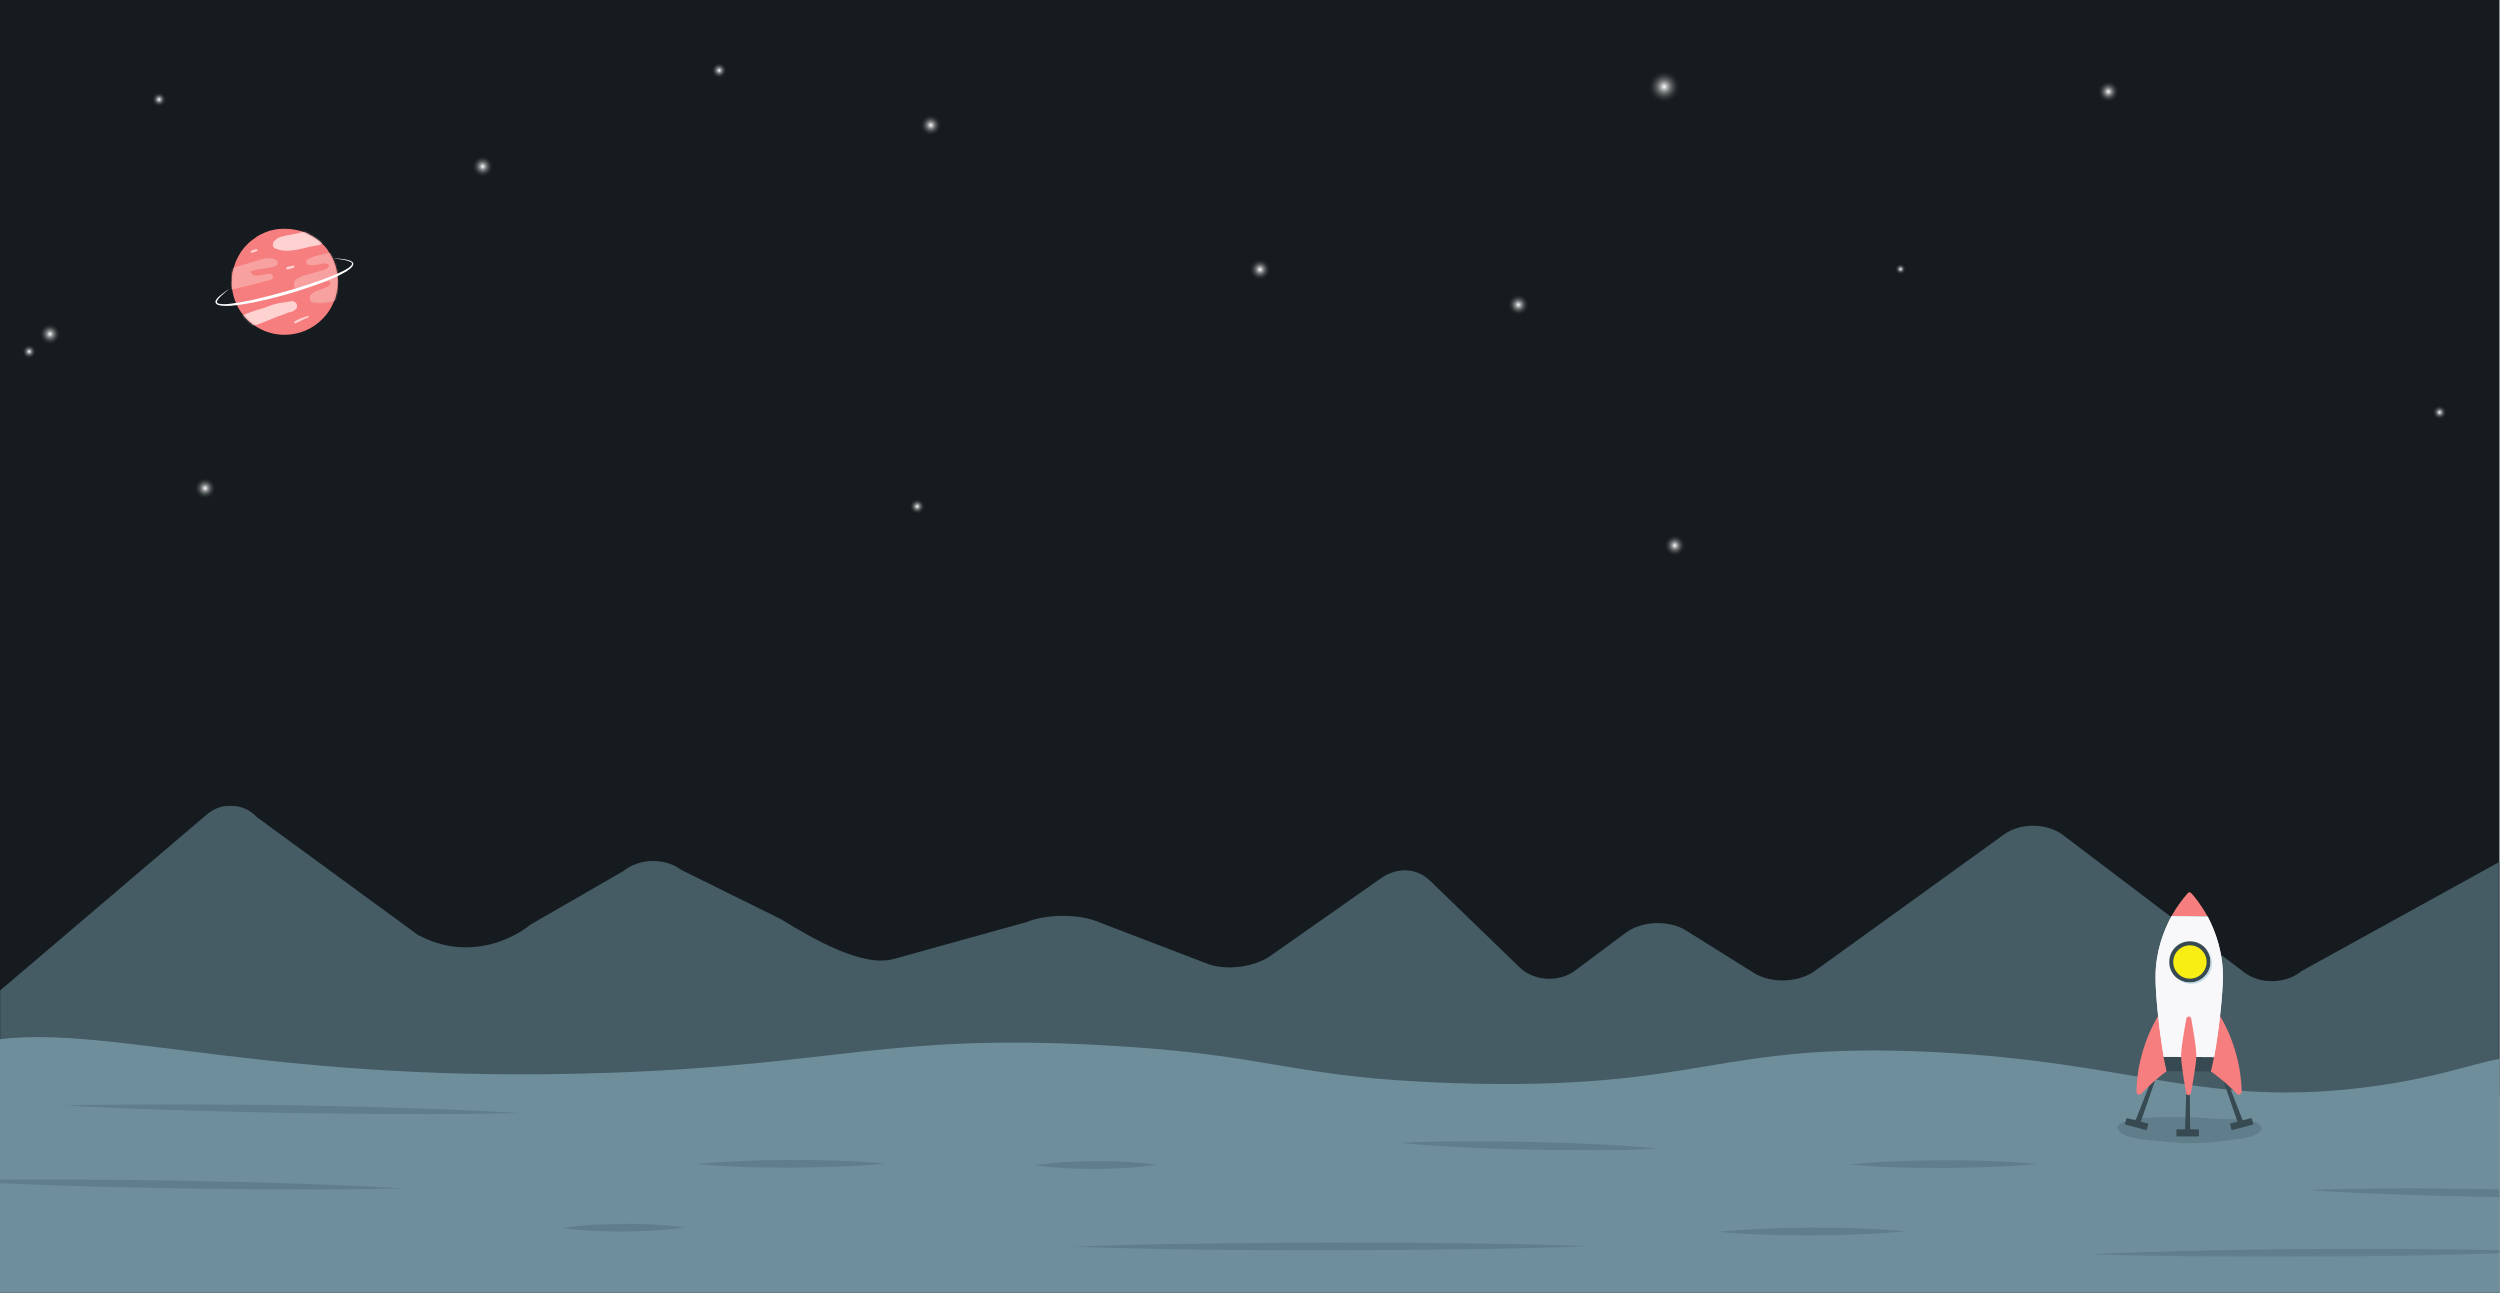 <?xml version="1.0" encoding="utf-8"?>
<!-- Generator: Adobe Illustrator 23.0.4, SVG Export Plug-In . SVG Version: 6.00 Build 0)  -->
<svg version="1.1" id="Layer_1" xmlns="http://www.w3.org/2000/svg" xmlns:xlink="http://www.w3.org/1999/xlink" width="1440" height="745" viewBox="0 0 1440 745" xml:space="preserve">
<style type="text/css">
	.st0{fill-rule:evenodd;clip-rule:evenodd;fill:#151B1E;}
	.st1{filter:url(#Adobe_OpacityMaskFilter);}
	.st2{fill-rule:evenodd;clip-rule:evenodd;fill:#FFFFFF;}
	.st3{mask:url(#b_1_);fill-rule:evenodd;clip-rule:evenodd;fill:#455C65;}
	.st4{fill-rule:evenodd;clip-rule:evenodd;fill:#6F8E9B;}
	.st5{filter:url(#Adobe_OpacityMaskFilter_1_);}
	.st6{mask:url(#d_1_);fill-rule:evenodd;clip-rule:evenodd;fill:#607D8B;}
	.st7{fill-rule:evenodd;clip-rule:evenodd;fill:#607D8B;}
	.st8{fill-rule:evenodd;clip-rule:evenodd;fill:#384A51;}
	.st9{fill-rule:evenodd;clip-rule:evenodd;fill:#F67E7E;}
	.st10{fill-rule:evenodd;clip-rule:evenodd;fill:#ECF0F1;}
	.st11{fill-rule:evenodd;clip-rule:evenodd;fill:#F8F7F9;}
	.st12{fill-rule:evenodd;clip-rule:evenodd;fill:#C3DCE5;}
	.st13{fill-rule:evenodd;clip-rule:evenodd;fill:#F9EE14;}
	.st14{filter:url(#Adobe_OpacityMaskFilter_2_);}
	.st15{mask:url(#f_1_);fill-rule:evenodd;clip-rule:evenodd;fill:#F7A1A1;}
	.st16{filter:url(#Adobe_OpacityMaskFilter_3_);}
	.st17{mask:url(#f_2_);fill-rule:evenodd;clip-rule:evenodd;fill:#FFD2D2;}
	.st18{fill-rule:evenodd;clip-rule:evenodd;fill:url(#SVGID_1_);}
	.st19{fill-rule:evenodd;clip-rule:evenodd;fill:url(#SVGID_2_);}
	.st20{fill-rule:evenodd;clip-rule:evenodd;fill:url(#SVGID_3_);}
	.st21{fill-rule:evenodd;clip-rule:evenodd;fill:url(#SVGID_4_);}
	.st22{fill-rule:evenodd;clip-rule:evenodd;fill:url(#SVGID_5_);}
	.st23{fill-rule:evenodd;clip-rule:evenodd;fill:url(#SVGID_6_);}
	.st24{fill-rule:evenodd;clip-rule:evenodd;fill:url(#SVGID_7_);}
	.st25{fill-rule:evenodd;clip-rule:evenodd;fill:url(#SVGID_8_);}
	.st26{fill-rule:evenodd;clip-rule:evenodd;fill:url(#SVGID_9_);}
	.st27{fill-rule:evenodd;clip-rule:evenodd;fill:url(#SVGID_10_);}
	.st28{fill-rule:evenodd;clip-rule:evenodd;fill:url(#SVGID_11_);}
	.st29{fill-rule:evenodd;clip-rule:evenodd;fill:url(#SVGID_12_);}
	.st30{fill-rule:evenodd;clip-rule:evenodd;fill:url(#SVGID_13_);}
	.st31{fill-rule:evenodd;clip-rule:evenodd;fill:url(#SVGID_14_);}
	.st32{fill-rule:evenodd;clip-rule:evenodd;fill:url(#SVGID_15_);}
</style>
<g>
	<path class="st0" d="M-0.3,745h1440V0H-0.3V745z"/>
	<g transform="translate(0 464)">
		<defs>
			<filter id="Adobe_OpacityMaskFilter" filterUnits="userSpaceOnUse" x="-51.7" y="0.1" width="1640.3" height="167.3">
				<feColorMatrix  type="matrix" values="1 0 0 0 0  0 1 0 0 0  0 0 1 0 0  0 0 0 1 0"/>
			</filter>
		</defs>
		<mask maskUnits="userSpaceOnUse" x="-51.7" y="0.1" width="1640.3" height="167.3" id="b_1_">
			<g class="st1">
				<path id="a_1_" class="st2" d="M-0.3,0.1h1440v167.3H-0.3V0.1z"/>
			</g>
		</mask>
		<path class="st3" d="M-40.4,160.6c-11.9-0.1-14.8-6.5-6.4-14.2L118.6,5.6c8.4-7.8,21.7-7.3,29.4,1.1l92.7,67.8
			c30,16,56.1,1.3,65-6l53.6-30.9c8.9-7.3,23.8-7.6,33-0.6l57.4,28.4c18,11,47,28,65,23l76.7-21.3c10.9-4.5,28.8-4.8,39.8-0.6
			l64.2,24.6c11,4.2,27.6,2,36.9-4.9l62.4-43.8c9.3-6.9,20.9-7,29.1,1l51.5,49.8c8.2,8,22.6,8.8,31.9,1.9l29.2-21.8
			c9.3-6.9,25-7.5,34.8-1.3l39,24.4c9.9,6.2,25.7,5.7,35.1-1.1l109.1-78.7c9.4-6.8,24.7-6.6,33.9,0.4l104.4,79.1
			c9.2,7,24,6.7,32.9-0.7l119.6-66c8.9-7.4,23.3-7.3,32.1,0.2l106.2,124.2c8.8,7.5,6.2,13.5-5.8,13.5L-40.4,160.6L-40.4,160.6z"/>
	</g>
	<g transform="translate(0 597)">
		<g>
			<path class="st4" d="M1439.7,12.9c-17.3,3.3-36.1,10.9-74.1,16c-95.5,12.7-134.2-14-251.5-19.9C987,2.6,981.6,31.5,837.6,26.9
				C740.8,23.7,735.4,10.4,634.2,5C510.8-1.6,482.9,16.3,352,20.9C157.5,27.8,66.7-6.4-0.3,1.6v146.1h1440V12.9L1439.7,12.9z"/>
		</g>
		<defs>
			<filter id="Adobe_OpacityMaskFilter_1_" filterUnits="userSpaceOnUse" x="-30.6" y="39" width="1562.9" height="87.9">
				<feColorMatrix  type="matrix" values="1 0 0 0 0  0 1 0 0 0  0 0 1 0 0  0 0 0 1 0"/>
			</filter>
		</defs>
		<mask maskUnits="userSpaceOnUse" x="-30.6" y="39" width="1562.9" height="87.9" id="d_1_">
			<g class="st5">
				<path id="c_1_" class="st2" d="M1439.7,12.9c-17.3,3.3-36.1,10.9-74.1,16c-95.5,12.7-134.2-14-251.5-19.9
					C987,2.6,981.6,31.5,837.6,26.9C740.8,23.7,735.4,10.4,634.2,5C510.8-1.6,482.9,16.3,352,20.9C157.5,27.8,66.7-6.4-0.3,1.6
					v146.1h1440V12.9L1439.7,12.9z"/>
			</g>
		</mask>
		<path class="st6" d="M394.1,110c-5.8,1-11.7,1.5-17.5,1.8c-5.8,0.4-11.7,0.5-17.5,0.6c-5.9,0-11.7-0.1-17.6-0.4
			c-5.9-0.3-11.7-0.8-17.6-1.7c5.8-0.9,11.7-1.5,17.5-1.8c5.8-0.3,11.7-0.5,17.5-0.6c5.9,0,11.7,0.1,17.6,0.4
			C382.4,108.7,388.2,109.1,394.1,110l-70.2,0.3L394.1,110z M509.5,73.2c-9,1-18,1.5-27.1,1.8c-9,0.4-18.1,0.5-27.1,0.6
			c-9,0-18.1-0.1-27.1-0.4c-9-0.3-18.1-0.8-27.1-1.7c9-0.9,18.1-1.4,27.1-1.8c9-0.4,18.1-0.5,27.1-0.6c9,0,18.1,0.1,27.1,0.4
			C491.5,71.8,500.5,72.3,509.5,73.2l-108.4,0.3L509.5,73.2L509.5,73.2z M617.6,121.1c24.8-1,49.6-1.5,74.4-1.8
			c12.4-0.2,24.8-0.3,37.2-0.4l37.2-0.2l37.2,0.1c12.4,0.1,24.8,0.1,37.2,0.3c24.8,0.3,49.6,0.8,74.4,1.7c-24.8,1-49.6,1.5-74.4,1.8
			c-12.4,0.2-24.8,0.3-37.2,0.4l-37.2,0.2l-37.2-0.1c-12.4-0.1-24.8-0.1-37.2-0.3C667.2,122.4,642.4,122,617.6,121.1l297.6-0.3
			L617.6,121.1L617.6,121.1z M1204.5,125.5c21.7-1.1,43.4-1.7,65-2.2c10.8-0.3,21.7-0.4,32.5-0.6l32.5-0.3l32.5-0.1
			c10.8,0.1,21.7,0,32.5,0.2c21.7,0.2,43.4,0.5,65.1,1.3c-21.7,1.1-43.3,1.7-65,2.2c-10.8,0.3-21.7,0.4-32.5,0.6l-32.5,0.3
			l-32.5,0.1c-10.8-0.1-21.7,0-32.5-0.2C1247.9,126.6,1226.2,126.2,1204.5,125.5l260.3-1.7L1204.5,125.5L1204.5,125.5z M299.4,44.1
			c-21.9,0.6-43.8,0.7-65.7,0.6c-10.9,0-21.9-0.1-32.8-0.2l-32.8-0.4l-32.8-0.7c-10.9-0.3-21.8-0.5-32.8-0.9
			c-21.8-0.7-43.7-1.5-65.5-2.8C59,39.1,80.9,39,102.8,39c10.9,0,21.9,0.1,32.8,0.2l32.8,0.4l32.8,0.7c10.9,0.3,21.8,0.5,32.8,0.9
			C255.8,41.9,277.6,42.8,299.4,44.1L37.1,39.7L299.4,44.1L299.4,44.1z M-30.6,83c21.9-0.6,43.8-0.7,65.7-0.6
			c10.9,0,21.9,0.1,32.8,0.2l32.8,0.4l32.8,0.7c10.9,0.3,21.8,0.5,32.8,0.9c21.8,0.7,43.7,1.6,65.5,2.9c-21.9,0.6-43.8,0.7-65.7,0.6
			c-10.9,0-21.9-0.1-32.8-0.2l-32.8-0.4l-32.8-0.7c-10.9-0.3-21.8-0.5-32.8-0.9C13.1,85.1-8.8,84.3-30.6,83z M596.2,74.2
			c5.8-0.9,11.7-1.5,17.5-1.8c5.8-0.4,11.7-0.5,17.5-0.6c5.9,0,11.7,0.1,17.6,0.4c5.9,0.3,11.7,0.8,17.6,1.7
			c-5.8,1-11.7,1.5-17.5,1.8c-5.8,0.4-11.7,0.5-17.5,0.6c-5.9,0-11.7-0.1-17.6-0.4C608,75.5,602.1,75.1,596.2,74.2z M1065.3,73.7
			c9-0.9,17.9-1.5,26.9-1.8c9-0.4,17.9-0.5,26.9-0.6c9,0,17.9,0.1,26.9,0.4c9,0.3,17.9,0.8,26.9,1.7c-9,1-17.9,1.5-26.9,1.8
			c-9,0.4-17.9,0.5-26.9,0.6c-9,0-17.9-0.1-26.9-0.4C1083.2,75.1,1074.2,74.6,1065.3,73.7L1065.3,73.7z M989.6,112.5
			c9-0.9,17.9-1.4,26.9-1.8c9-0.4,17.9-0.5,26.9-0.6c9,0,17.9,0.1,26.9,0.4c9,0.3,17.9,0.8,26.9,1.7c-9,1-17.9,1.5-26.9,1.8
			c-9,0.4-17.9,0.5-26.9,0.6c-9,0-17.9-0.1-26.9-0.4C1007.5,113.9,998.6,113.4,989.6,112.5L989.6,112.5z M806.1,61.3
			c12.5-0.6,25-0.9,37.5-0.9c6.2-0.1,12.5,0,18.7,0l18.7,0.3c12.4,0.3,24.9,0.7,37.3,1.3c12.4,0.6,24.8,1.4,37.2,2.6
			c-12.5,0.7-25,0.9-37.5,0.9c-12.5,0-24.9-0.1-37.4-0.3l-18.6-0.5c-6.2-0.3-12.4-0.4-18.6-0.8C830.8,63.3,818.4,62.5,806.1,61.3
			L806.1,61.3z M1328.4,88.4c17.1-0.6,34.1-0.8,51.1-0.9c8.5-0.1,17,0,25.5,0.1l25.5,0.3l25.5,0.6c8.5,0.3,17,0.5,25.5,0.8
			c17,0.6,33.9,1.4,50.9,2.6c-17.1,0.6-34.1,0.8-51.1,0.9c-8.5,0.1-17,0-25.5-0.1l-25.5-0.3l-25.5-0.6c-8.5-0.3-17-0.5-25.5-0.8
			C1362.3,90.4,1345.4,89.6,1328.4,88.4L1328.4,88.4z"/>
	</g>
	<path class="st7" d="M1302.7,649.5c0.4,1.8-2.6,5.1-11.5,6.3c-8.1,1-17.6,2.7-29.5,2.7c-9.3,0-19.3-1.4-26.5-2.1
		c-12.1-1.1-15.5-4.7-15.5-6.9c0-2.8,6.6-5.6,23-6c4.4-0.1,12.8,0,18,0c6.2,0,13,0.9,18,1C1293.9,644.7,1301.7,645.5,1302.7,649.5"
		/>
	<path class="st8" d="M1266.1,650.5h-4.6l-0.2-22h-2l-0.7,22h-4.6c-0.2,0-0.4,0.2-0.4,0.5v3.1c0,0.2,0.2,0.5,0.4,0.5h12.1
		c0.2,0,0.5-0.2,0.5-0.5V651C1266.5,650.7,1266.3,650.5,1266.1,650.5 M1297.9,647.4l-0.8-3c-0.1-0.2-0.3-0.4-0.6-0.3l-4.7,1.2
		l-9.9-25.3l-1.9,0.7l8.8,25.4l-4,1c-0.2,0.1-0.4,0.3-0.3,0.5l0.8,3c0.1,0.2,0.3,0.4,0.6,0.3l11.7-3.1
		C1297.8,647.8,1297.9,647.6,1297.9,647.4 M1224,647.4l0.8-3c0.1-0.2,0.3-0.4,0.6-0.3l4.7,1.2l9.9-25.3l1.9,0.7l-8.8,25.4l4,1
		c0.2,0.1,0.4,0.3,0.3,0.5l-0.8,3c-0.1,0.2-0.3,0.4-0.6,0.3l-11.7-3.1C1224.1,647.8,1224,647.6,1224,647.4"/>
	<path class="st9" d="M1243.1,585.2c0,0-12.1,18.3-12.5,43.7c0,1.5,1.8,2.2,2.8,1.1c3-3.2,8.3-8.4,14.6-13L1243.1,585.2z
		 M1278.7,585.2c0,0,12.1,18.3,12.5,43.7c0,1.5-1.8,2.2-2.8,1.1c-3-3.2-8.6-8.4-15-12.9L1278.7,585.2L1278.7,585.2z"/>
	<path class="st8" d="M1275.3,608.8c-0.6,3.3-1.3,6.2-1.9,8.4l-12.6-0.1l-12.8-0.1c-0.6-2.2-1.2-5.1-1.8-8.4L1275.3,608.8
		L1275.3,608.8z"/>
	<path class="st9" d="M1260.2,514.4c-3.6,4.1-6.8,8.5-9.4,13.3l20.7,0.1c-3.7-6.8-7.5-11.4-9.4-13.4c-0.5-0.5-1.3-0.6-1.8-0.1
		C1260.3,514.3,1260.3,514.4,1260.2,514.4"/>
	<path class="st10" d="M1250.8,527.7c-4.7,8.7-9.2,20.7-9.2,34.9c-0.1,10.6,2.3,32.5,4.7,46.1l29,0.2c2.6-13.5,5-35.4,5.1-46
		c0.1-14.2-4.2-26.2-8.8-35L1250.8,527.7z"/>
	<path class="st11" d="M1250.8,527.7c-4.7,8.7-9.2,20.7-9.2,34.9c-0.1,10.6,2.3,32.5,4.7,46.1l29,0.2c2.6-13.5,5-35.4,5.1-46
		c0.1-14.2-4.2-26.2-8.8-35L1250.8,527.7z"/>
	<path class="st8" d="M1261.3,566c-6.6,0-11.9-5.4-11.8-12c0-6.6,5.4-11.9,12-11.8c6.6,0,11.9,5.4,11.8,12
		C1273.2,560.7,1267.8,566,1261.3,566"/>
	<path class="st12" d="M1270.2,546.1c2,2.2,3.1,5.1,3.1,8c0,6.6-5.4,11.9-12,11.8c-2.9,0-5.8-1.1-7.9-3.1c2.2,2.5,5.4,3.9,8.8,3.9
		c6.6,0,11.9-5.3,12-11.8C1274.1,551.6,1272.7,548.4,1270.2,546.1"/>
	<path class="st9" d="M1260.5,630.8c-0.8,0-1.4-0.7-1.4-1.5c0,0-2.8-16-2.8-21.3c0-5.3,3-21,3-21c0-0.8,0.7-1.5,1.5-1.5
		c0.8,0,1.4,0.7,1.4,1.5c0,0,2.9,15.8,2.9,21.1c0,5.3-3.1,21.2-3.1,21.2C1262,630.2,1261.3,630.8,1260.5,630.8
		C1260.5,630.8,1260.5,630.8,1260.5,630.8"/>
	<path class="st13" d="M1271,554.1c0,5.3-4.3,9.6-9.6,9.6s-9.6-4.3-9.6-9.6s4.3-9.6,9.6-9.6S1271,548.8,1271,554.1"/>
	<g transform="translate(124 131)">
		<g>
			<path class="st9" d="M32.3,1.7l-0.2,0c-0.4,0.1-0.7,0.2-1,0.3c-0.1,0-0.2,0.1-0.3,0.1c-0.3,0.1-0.6,0.2-0.9,0.3
				c-0.1,0-0.3,0.1-0.4,0.2c-0.3,0.1-0.6,0.2-0.9,0.3C28.4,3,28.2,3.1,28,3.2c-0.3,0.1-0.5,0.2-0.8,0.4c-0.2,0.1-0.3,0.2-0.5,0.2
				C26.5,3.9,26.2,4,26,4.1c-0.6,0.3-1.2,0.7-1.8,1C23.8,5.4,23.4,5.7,23,6c-0.4,0.3-0.8,0.6-1.2,0.9c-0.2,0.1-0.4,0.3-0.6,0.4
				c-0.4,0.3-0.8,0.6-1.1,0.9c-0.2,0.2-0.4,0.3-0.6,0.5C19.3,8.9,19.1,9,19,9.2c-0.2,0.2-0.4,0.4-0.6,0.6c-0.2,0.2-0.3,0.3-0.5,0.5
				c-0.2,0.2-0.4,0.4-0.6,0.6c-0.1,0.2-0.3,0.3-0.4,0.5c-0.2,0.2-0.4,0.5-0.6,0.7c-0.1,0.2-0.3,0.3-0.4,0.5
				c-0.2,0.3-0.4,0.5-0.6,0.8c-0.1,0.1-0.2,0.3-0.3,0.4c-0.3,0.4-0.6,0.8-0.8,1.3c-0.3,0.4-0.5,0.9-0.8,1.3
				c-0.1,0.1-0.2,0.3-0.2,0.5c-0.2,0.3-0.3,0.6-0.5,0.9c-0.1,0.2-0.2,0.4-0.3,0.6c-0.1,0.3-0.3,0.5-0.4,0.8
				c-0.1,0.2-0.2,0.4-0.2,0.6c-0.1,0.3-0.2,0.5-0.3,0.8c-0.1,0.2-0.2,0.4-0.2,0.6c-0.1,0.3-0.2,0.5-0.3,0.8
				c-0.1,0.2-0.1,0.4-0.2,0.7c-0.1,0.2-0.1,0.5-0.2,0.7c-0.1,0.2-0.1,0.5-0.2,0.7c-0.1,0.2-0.1,0.5-0.2,0.7
				c-0.1,0.5-0.2,0.9-0.3,1.4c-0.1,0.7-0.2,1.5-0.3,2.2c-0.1,1.4-0.2,2.9-0.1,4.4c0,0.2,0,0.3,0,0.5c0,0.3,0,0.6,0.1,0.9
				c0,0.2,0,0.3,0,0.5c0,0.3,0.1,0.7,0.1,1c0,0.1,0,0.2,0.1,0.3c0.1,0.4,0.1,0.7,0.2,1.1c0,0.1,0,0.1,0,0.2
				c1.1,5.5,3.6,10.6,7.4,14.7l0,0c0.3,0.3,0.6,0.7,1,1l0,0c0.3,0.3,0.7,0.7,1,1l0,0c0.4,0.3,0.7,0.6,1.1,0.9l0,0
				c0.4,0.3,0.8,0.6,1.1,0.9c0.7,0.5,1.4,1,2.1,1.4c0.6,0.4,1.2,0.7,1.9,1.1c0.8,0.4,1.6,0.8,2.4,1.1c0,0,0.1,0,0.1,0.1
				c0.6,0.3,1.3,0.5,1.9,0.7c0.1,0,0.2,0.1,0.3,0.1c1.4,0.5,2.8,0.8,4.3,1.1l0.1,0c0.7,0.1,1.5,0.2,2.2,0.3l0,0
				c11.2,1.1,22.6-4,29-14.2c6.4-10.2,6-22.7,0.2-32.3l0,0c-0.4-0.6-0.8-1.3-1.2-1.9L65,13.3c-0.4-0.6-0.9-1.2-1.3-1.7l-0.1-0.1
				c-0.5-0.6-1.1-1.3-1.7-1.8c-0.5-0.5-1-0.9-1.5-1.4l-0.1-0.1c-0.5-0.5-1.1-0.9-1.7-1.3c-0.1-0.1-0.3-0.2-0.4-0.3
				c-0.6-0.4-1.2-0.8-1.8-1.2c-1.1-0.7-2.3-1.3-3.5-1.9l0,0C52.4,3.2,52,3,51.6,2.9l0,0c-0.4-0.2-0.9-0.3-1.3-0.5l0,0
				c-0.4-0.2-0.9-0.3-1.4-0.4l0,0c-2.8-0.8-5.7-1.2-8.6-1.2C37.5,0.7,34.9,1,32.3,1.7"/>
		</g>
		<defs>
			<filter id="Adobe_OpacityMaskFilter_2_" filterUnits="userSpaceOnUse" x="3.5" y="14.4" width="70.9" height="29.5">
				<feColorMatrix  type="matrix" values="1 0 0 0 0  0 1 0 0 0  0 0 1 0 0  0 0 0 1 0"/>
			</filter>
		</defs>
		<mask maskUnits="userSpaceOnUse" x="3.5" y="14.4" width="70.9" height="29.5" id="f_1_">
			<g class="st14">
				<path id="e_1_" class="st2" d="M32.3,1.7l-0.2,0c-0.4,0.1-0.7,0.2-1,0.3c-0.1,0-0.2,0.1-0.3,0.1c-0.3,0.1-0.6,0.2-0.9,0.3
					c-0.1,0-0.3,0.1-0.4,0.2c-0.3,0.1-0.6,0.2-0.9,0.3C28.4,3,28.2,3.1,28,3.2c-0.3,0.1-0.5,0.2-0.8,0.4c-0.2,0.1-0.3,0.2-0.5,0.2
					C26.5,3.9,26.2,4,26,4.1c-0.6,0.3-1.2,0.7-1.8,1C23.8,5.4,23.4,5.7,23,6c-0.4,0.3-0.8,0.6-1.2,0.9c-0.2,0.1-0.4,0.3-0.6,0.4
					c-0.4,0.3-0.8,0.6-1.1,0.9c-0.2,0.2-0.4,0.3-0.6,0.5C19.3,8.9,19.1,9,19,9.2c-0.2,0.2-0.4,0.4-0.6,0.6c-0.2,0.2-0.3,0.3-0.5,0.5
					c-0.2,0.2-0.4,0.4-0.6,0.6c-0.1,0.2-0.3,0.3-0.4,0.5c-0.2,0.2-0.4,0.5-0.6,0.7c-0.1,0.2-0.3,0.3-0.4,0.5
					c-0.2,0.3-0.4,0.5-0.6,0.8c-0.1,0.1-0.2,0.3-0.3,0.4c-0.3,0.4-0.6,0.8-0.8,1.3c-0.3,0.4-0.5,0.9-0.8,1.3
					c-0.1,0.1-0.2,0.3-0.2,0.5c-0.2,0.3-0.3,0.6-0.5,0.9c-0.1,0.2-0.2,0.4-0.3,0.6c-0.1,0.3-0.3,0.5-0.4,0.8
					c-0.1,0.2-0.2,0.4-0.2,0.6c-0.1,0.3-0.2,0.5-0.3,0.8c-0.1,0.2-0.2,0.4-0.2,0.6c-0.1,0.3-0.2,0.5-0.3,0.8
					c-0.1,0.2-0.1,0.4-0.2,0.7c-0.1,0.2-0.1,0.5-0.2,0.7c-0.1,0.2-0.1,0.5-0.2,0.7c-0.1,0.2-0.1,0.5-0.2,0.7
					c-0.1,0.5-0.2,0.9-0.3,1.4c-0.1,0.7-0.2,1.5-0.3,2.2c-0.1,1.4-0.2,2.9-0.1,4.4c0,0.2,0,0.3,0,0.5c0,0.3,0,0.6,0.1,0.9
					c0,0.2,0,0.3,0,0.5c0,0.3,0.1,0.7,0.1,1c0,0.1,0,0.2,0.1,0.3c0.1,0.4,0.1,0.7,0.2,1.1c0,0.1,0,0.1,0,0.2
					c1.1,5.5,3.6,10.6,7.4,14.7l0,0c0.3,0.3,0.6,0.7,1,1l0,0c0.3,0.3,0.7,0.7,1,1l0,0c0.4,0.3,0.7,0.6,1.1,0.9l0,0
					c0.4,0.3,0.8,0.6,1.1,0.9c0.7,0.5,1.4,1,2.1,1.4c0.6,0.4,1.2,0.7,1.9,1.1c0.8,0.4,1.6,0.8,2.4,1.1c0,0,0.1,0,0.1,0.1
					c0.6,0.3,1.3,0.5,1.9,0.7c0.1,0,0.2,0.1,0.3,0.1c1.4,0.5,2.8,0.8,4.3,1.1l0.1,0c0.7,0.1,1.5,0.2,2.2,0.3l0,0
					c11.2,1.1,22.6-4,29-14.2c6.4-10.2,6-22.7,0.2-32.3l0,0c-0.4-0.6-0.8-1.3-1.2-1.9L65,13.3c-0.4-0.6-0.9-1.2-1.3-1.7l-0.1-0.1
					c-0.5-0.6-1.1-1.3-1.7-1.8c-0.5-0.5-1-0.9-1.5-1.4l-0.1-0.1c-0.5-0.5-1.1-0.9-1.7-1.3c-0.1-0.1-0.3-0.2-0.4-0.3
					c-0.6-0.4-1.2-0.8-1.8-1.2c-1.1-0.7-2.3-1.3-3.5-1.9l0,0C52.4,3.2,52,3,51.6,2.9l0,0c-0.4-0.2-0.9-0.3-1.3-0.5l0,0
					c-0.4-0.2-0.9-0.3-1.4-0.4l0,0c-2.8-0.8-5.7-1.2-8.6-1.2C37.5,0.7,34.9,1,32.3,1.7"/>
			</g>
		</mask>
		<path class="st15" d="M66.1,33.1c0.2-0.3,0.3-0.7,0.2-1.2c-0.1-0.5-0.3-0.8-0.7-1c-1.4,0.3-2.9,0.6-4.2,1
			c-4.4,1.2-8.7,2.7-13.2,3.5c-1.1,0.2-2.6-0.3-2.8-1.6c-0.7-3.7,2.2-4.8,5.2-5.9c2.6-0.9,5.3-1.5,8-2.3c1.6-0.5,3.8-1,5.2-1.8
			c0.3-0.2,1.3-0.7,1.8-1.3c-0.2-0.4-0.4-0.8-0.5-1.3c-0.4-0.2-1-0.4-1.8-0.5c-0.1,0-0.2-0.1-0.2-0.1c-2.9,0.7-5.9,1.2-8.8,1.1
			c-0.7,0-1.4-0.4-1.7-1c-0.1-0.1-0.1-0.2-0.2-0.3c-1.8-3.4,12.7-5.5,14.8-5.9c2.4-0.5,3.6,2,2.6,3.6c0.3,0.4,0.5,0.9,0.5,1.4
			c0,0.3,0,0.5,0,0.7c0.5,0.2,2.4,1.4,2.6,1.6c0.8,0.8,1.3,1.8,1.4,3c0.2,2-0.7,3.2-2.4,4.1c-0.2,0.1-0.3,0.1-0.5,0.2
			c0.4,0.9,0.4,2,0.2,3.1c1.1,0.3,1.9,1.7,1.5,2.8c-0.1,0.5-0.3,0.9-0.6,1.2c2.4,0.7,2.6,4.5,0,5.1c-3.1,0.8-17.9,5.9-18.1-0.6
			c-0.1-3,3.6-4,5.8-4.8c1.6-0.5,3.2-1.1,4.7-2C65.2,33.7,65.6,33.5,66.1,33.1z M35,18.6c1.2,0.7,1.4,2.9,0,3.5
			c-3.7,1.6-8.2,1.4-12.2,2.5c-0.9,0.2-1.8,0.5-2.7,0.7c0.8,1.6,1.7,2.7,4,2.4c2.3-0.3,4.6-0.6,7-1c2.2-0.3,3.2,2.7,0.9,3.4
			c-8.6,2.4-17.1,4.6-25.9,6.3c-2.6,0.5-3.7-3.4-1.1-4c1.8-0.4,3.3-1.2,4.9-2c-0.7-0.2-1.2-0.8-1.3-1.4c-0.3-0.5-0.5-1.1-0.2-1.8
			l0.1-0.4c0.1-0.3,0.2-0.5,0.4-0.8c-0.5-0.9-0.3-2.3,1-2.6c4.6-1.3,9.2-2.9,13.8-4.2C27.3,18.1,31.5,16.8,35,18.6L35,18.6z"/>
		<defs>
			<filter id="Adobe_OpacityMaskFilter_3_" filterUnits="userSpaceOnUse" x="13.8" y="0.6" width="48.4" height="56.7">
				<feColorMatrix  type="matrix" values="1 0 0 0 0  0 1 0 0 0  0 0 1 0 0  0 0 0 1 0"/>
			</filter>
		</defs>
		<mask maskUnits="userSpaceOnUse" x="13.8" y="0.6" width="48.4" height="56.7" id="f_2_">
			<g class="st16">
				<path id="e_2_" class="st2" d="M32.3,1.7l-0.2,0c-0.4,0.1-0.7,0.2-1,0.3c-0.1,0-0.2,0.1-0.3,0.1c-0.3,0.1-0.6,0.2-0.9,0.3
					c-0.1,0-0.3,0.1-0.4,0.2c-0.3,0.1-0.6,0.2-0.9,0.3C28.4,3,28.2,3.1,28,3.2c-0.3,0.1-0.5,0.2-0.8,0.4c-0.2,0.1-0.3,0.2-0.5,0.2
					C26.5,3.9,26.2,4,26,4.1c-0.6,0.3-1.2,0.7-1.8,1C23.8,5.4,23.4,5.7,23,6c-0.4,0.3-0.8,0.6-1.2,0.9c-0.2,0.1-0.4,0.3-0.6,0.4
					c-0.4,0.3-0.8,0.6-1.1,0.9c-0.2,0.2-0.4,0.3-0.6,0.5C19.3,8.9,19.1,9,19,9.2c-0.2,0.2-0.4,0.4-0.6,0.6c-0.2,0.2-0.3,0.3-0.5,0.5
					c-0.2,0.2-0.4,0.4-0.6,0.6c-0.1,0.2-0.3,0.3-0.4,0.5c-0.2,0.2-0.4,0.5-0.6,0.7c-0.1,0.2-0.3,0.3-0.4,0.5
					c-0.2,0.3-0.4,0.5-0.6,0.8c-0.1,0.1-0.2,0.3-0.3,0.4c-0.3,0.4-0.6,0.8-0.8,1.3c-0.3,0.4-0.5,0.9-0.8,1.3
					c-0.1,0.1-0.2,0.3-0.2,0.5c-0.2,0.3-0.3,0.6-0.5,0.9c-0.1,0.2-0.2,0.4-0.3,0.6c-0.1,0.3-0.3,0.5-0.4,0.8
					c-0.1,0.2-0.2,0.4-0.2,0.6c-0.1,0.3-0.2,0.5-0.3,0.8c-0.1,0.2-0.2,0.4-0.2,0.6c-0.1,0.3-0.2,0.5-0.3,0.8
					c-0.1,0.2-0.1,0.4-0.2,0.7c-0.1,0.2-0.1,0.5-0.2,0.7c-0.1,0.2-0.1,0.5-0.2,0.7c-0.1,0.2-0.1,0.5-0.2,0.7
					c-0.1,0.5-0.2,0.9-0.3,1.4c-0.1,0.7-0.2,1.5-0.3,2.2c-0.1,1.4-0.2,2.9-0.1,4.4c0,0.2,0,0.3,0,0.5c0,0.3,0,0.6,0.1,0.9
					c0,0.2,0,0.3,0,0.5c0,0.3,0.1,0.7,0.1,1c0,0.1,0,0.2,0.1,0.3c0.1,0.4,0.1,0.7,0.2,1.1c0,0.1,0,0.1,0,0.2
					c1.1,5.5,3.6,10.6,7.4,14.7l0,0c0.3,0.3,0.6,0.7,1,1l0,0c0.3,0.3,0.7,0.7,1,1l0,0c0.4,0.3,0.7,0.6,1.1,0.9l0,0
					c0.4,0.3,0.8,0.6,1.1,0.9c0.7,0.5,1.4,1,2.1,1.4c0.6,0.4,1.2,0.7,1.9,1.1c0.8,0.4,1.6,0.8,2.4,1.1c0,0,0.1,0,0.1,0.1
					c0.6,0.3,1.3,0.5,1.9,0.7c0.1,0,0.2,0.1,0.3,0.1c1.4,0.5,2.8,0.8,4.3,1.1l0.1,0c0.7,0.1,1.5,0.2,2.2,0.3l0,0
					c11.2,1.1,22.6-4,29-14.2c6.4-10.2,6-22.7,0.2-32.3l0,0c-0.4-0.6-0.8-1.3-1.2-1.9L65,13.3c-0.4-0.6-0.9-1.2-1.3-1.7l-0.1-0.1
					c-0.5-0.6-1.1-1.3-1.7-1.8c-0.5-0.5-1-0.9-1.5-1.4l-0.1-0.1c-0.5-0.5-1.1-0.9-1.7-1.3c-0.1-0.1-0.3-0.2-0.4-0.3
					c-0.6-0.4-1.2-0.8-1.8-1.2c-1.1-0.7-2.3-1.3-3.5-1.9l0,0C52.4,3.2,52,3,51.6,2.9l0,0c-0.4-0.2-0.9-0.3-1.3-0.5l0,0
					c-0.4-0.2-0.9-0.3-1.4-0.4l0,0c-2.8-0.8-5.7-1.2-8.6-1.2C37.5,0.7,34.9,1,32.3,1.7"/>
			</g>
		</mask>
		<path class="st17" d="M60.1,4.7c3.1,0.4,2.8,5.1-0.5,5.5c-8.3,1-16.9,5.4-25.1,1.9c-2.1-0.9-1.6-4.2,0.4-4.9
			c0.1-0.3,0.4-0.7,0.8-0.9c2.9-1.5,6.2-1.7,9.3-2.4c4-0.8,7.9-2,11.9-3.2C59,0,61.4,2.8,60.1,4.7L60.1,4.7z M43.8,42.5
			c3.2-0.5,4.7,3.9,1.8,5.1c-0.3,0.4-0.8,0.8-1.4,0.9c-0.8,0.2-1.6,0.4-2.4,0.6c-2.1,1-4.3,1.7-6.5,2.4c-6,2.5-12,5.5-18.4,5.8
			c-0.9,0.1-1.6-0.3-2-0.9c-1-0.6-1.6-2-0.5-3c0.2-0.2,0.5-0.4,0.7-0.6c0.1-0.1,0.2-0.2,0.2-0.2c-0.4-0.7-0.3-1.6,0.6-2
			c4-1.8,8.1-3.1,12.4-4.3c1.7-0.7,3.4-1.4,5.2-1.9c2-0.5,4.5-1.2,6.8-1.3C41.4,42.9,42.6,42.7,43.8,42.5L43.8,42.5z M46.4,55.2
			c-0.7,0.4-1.4-0.7-0.7-1.1c2.5-1.4,5-2.4,7.7-3.1c0.5-0.1,0.7,0.6,0.2,0.8C51.2,52.8,48.8,53.9,46.4,55.2z M41.8,24.2
			c-0.9,0.2-1.3-1.2-0.4-1.4c1.1-0.3,2.2-0.6,3.4-0.8c0.8-0.2,1.2,1,0.4,1.3C44,23.6,42.9,23.9,41.8,24.2z M20.7,14.5
			c-0.3-0.1-0.5-0.4-0.3-0.7c0.3-0.5,0.9-0.6,1.4-0.8c0.6-0.2,1.2-0.4,1.8-0.5c0.8-0.2,1,0.9,0.3,1.2c-0.6,0.2-1.1,0.4-1.7,0.6
			C21.7,14.4,21.2,14.7,20.7,14.5z"/>
		<path class="st2" d="M8.2,35.3c-1.7,1.4-3.5,2.9-5.1,4.4c-0.8,0.8-1.5,1.6-2,2.6C1.1,42.5,1,42.8,1,43c0,0.2,0.1,0.3,0.2,0.5
			C1.5,43.8,2,43.9,2.5,44c2.1,0.4,4.4,0.2,6.6-0.1c2.2-0.3,4.4-0.6,6.6-1c4.4-0.8,8.8-1.8,13.1-2.9c4.4-1.1,8.7-2.3,13-3.5
			c4.3-1.2,8.6-2.6,12.9-4c4.3-1.4,8.5-2.9,12.6-4.6c2.1-0.8,4.1-1.7,6.1-2.7c1-0.5,2-1,2.9-1.6c0.5-0.3,0.9-0.6,1.3-1
			c0.4-0.3,0.8-0.7,1-1.1c0.2-0.4,0.3-0.8,0-1.1c-0.3-0.4-0.8-0.6-1.3-0.8c-1-0.4-2.1-0.7-3.2-0.9c-2.2-0.4-4.4-0.7-6.7-0.9
			c2.3,0,4.5,0.2,6.8,0.5c1.1,0.2,2.2,0.4,3.3,0.8c0.5,0.2,1.1,0.5,1.6,0.9c0.1,0.1,0.2,0.3,0.3,0.4c0.1,0.2,0.2,0.4,0.1,0.5
			c0,0.4-0.1,0.7-0.2,1c-0.3,0.6-0.7,1-1.1,1.4c-0.4,0.4-0.9,0.8-1.4,1.1C76,25.1,75,25.7,74,26.2c-2,1.1-4,2.1-6.1,3
			c-8.3,3.6-16.9,6.4-25.6,9c-8.7,2.5-17.5,4.7-26.4,6.1c-2.2,0.3-4.5,0.6-6.8,0.8c-1.1,0.1-2.3,0.1-3.4,0.1c-1.1,0-2.3-0.1-3.5-0.4
			c-0.6-0.2-1.2-0.3-1.7-0.9c-0.1-0.2-0.2-0.3-0.3-0.5c-0.1-0.2-0.1-0.4-0.1-0.6c0-0.4,0.1-0.7,0.3-0.9c0.6-1.1,1.4-1.9,2.3-2.6
			C4.5,37.8,6.3,36.5,8.2,35.3"/>
	</g>
</g>
<radialGradient id="SVGID_1_" cx="536.138" cy="72.098" r="6.108" gradientUnits="userSpaceOnUse">
	<stop  offset="0" style="stop-color:#FFFFFF"/>
	<stop  offset="7.859671e-02" style="stop-color:#DCDDDD"/>
	<stop  offset="0.21" style="stop-color:#A8AAAB"/>
	<stop  offset="0.343" style="stop-color:#7B7E80"/>
	<stop  offset="0.476" style="stop-color:#565A5D"/>
	<stop  offset="0.608" style="stop-color:#3A3F41"/>
	<stop  offset="0.74" style="stop-color:#252B2E"/>
	<stop  offset="0.871" style="stop-color:#191F22"/>
	<stop  offset="1" style="stop-color:#151B1E"/>
</radialGradient>
<circle class="st18" cx="536.1" cy="72.1" r="6.1"/>
<radialGradient id="SVGID_2_" cx="278.01" cy="95.893" r="6.108" gradientUnits="userSpaceOnUse">
	<stop  offset="0" style="stop-color:#FFFFFF"/>
	<stop  offset="7.859671e-02" style="stop-color:#DCDDDD"/>
	<stop  offset="0.21" style="stop-color:#A8AAAB"/>
	<stop  offset="0.343" style="stop-color:#7B7E80"/>
	<stop  offset="0.476" style="stop-color:#565A5D"/>
	<stop  offset="0.608" style="stop-color:#3A3F41"/>
	<stop  offset="0.74" style="stop-color:#252B2E"/>
	<stop  offset="0.871" style="stop-color:#191F22"/>
	<stop  offset="1" style="stop-color:#151B1E"/>
</radialGradient>
<circle class="st19" cx="278" cy="95.9" r="6.1"/>
<radialGradient id="SVGID_3_" cx="28.794" cy="192.406" r="6.108" gradientUnits="userSpaceOnUse">
	<stop  offset="0" style="stop-color:#FFFFFF"/>
	<stop  offset="7.859671e-02" style="stop-color:#DCDDDD"/>
	<stop  offset="0.21" style="stop-color:#A8AAAB"/>
	<stop  offset="0.343" style="stop-color:#7B7E80"/>
	<stop  offset="0.476" style="stop-color:#565A5D"/>
	<stop  offset="0.608" style="stop-color:#3A3F41"/>
	<stop  offset="0.74" style="stop-color:#252B2E"/>
	<stop  offset="0.871" style="stop-color:#191F22"/>
	<stop  offset="1" style="stop-color:#151B1E"/>
</radialGradient>
<circle class="st20" cx="28.8" cy="192.4" r="6.1"/>
<radialGradient id="SVGID_4_" cx="16.789" cy="202.521" r="4.007" gradientUnits="userSpaceOnUse">
	<stop  offset="0" style="stop-color:#FFFFFF"/>
	<stop  offset="7.859671e-02" style="stop-color:#DCDDDD"/>
	<stop  offset="0.21" style="stop-color:#A8AAAB"/>
	<stop  offset="0.343" style="stop-color:#7B7E80"/>
	<stop  offset="0.476" style="stop-color:#565A5D"/>
	<stop  offset="0.608" style="stop-color:#3A3F41"/>
	<stop  offset="0.74" style="stop-color:#252B2E"/>
	<stop  offset="0.871" style="stop-color:#191F22"/>
	<stop  offset="1" style="stop-color:#151B1E"/>
</radialGradient>
<circle class="st21" cx="16.8" cy="202.5" r="4"/>
<radialGradient id="SVGID_5_" cx="91.63" cy="57.3" r="4.085" gradientUnits="userSpaceOnUse">
	<stop  offset="0" style="stop-color:#FFFFFF"/>
	<stop  offset="7.859671e-02" style="stop-color:#DCDDDD"/>
	<stop  offset="0.21" style="stop-color:#A8AAAB"/>
	<stop  offset="0.343" style="stop-color:#7B7E80"/>
	<stop  offset="0.476" style="stop-color:#565A5D"/>
	<stop  offset="0.608" style="stop-color:#3A3F41"/>
	<stop  offset="0.74" style="stop-color:#252B2E"/>
	<stop  offset="0.871" style="stop-color:#191F22"/>
	<stop  offset="1" style="stop-color:#151B1E"/>
</radialGradient>
<circle class="st22" cx="91.6" cy="57.3" r="4.1"/>
<radialGradient id="SVGID_6_" cx="725.779" cy="155.235" r="6.108" gradientUnits="userSpaceOnUse">
	<stop  offset="0" style="stop-color:#FFFFFF"/>
	<stop  offset="7.859671e-02" style="stop-color:#DCDDDD"/>
	<stop  offset="0.21" style="stop-color:#A8AAAB"/>
	<stop  offset="0.343" style="stop-color:#7B7E80"/>
	<stop  offset="0.476" style="stop-color:#565A5D"/>
	<stop  offset="0.608" style="stop-color:#3A3F41"/>
	<stop  offset="0.74" style="stop-color:#252B2E"/>
	<stop  offset="0.871" style="stop-color:#191F22"/>
	<stop  offset="1" style="stop-color:#151B1E"/>
</radialGradient>
<circle class="st23" cx="725.8" cy="155.2" r="6.1"/>
<radialGradient id="SVGID_7_" cx="874.584" cy="175.554" r="6.108" gradientUnits="userSpaceOnUse">
	<stop  offset="0" style="stop-color:#FFFFFF"/>
	<stop  offset="7.859671e-02" style="stop-color:#DCDDDD"/>
	<stop  offset="0.21" style="stop-color:#A8AAAB"/>
	<stop  offset="0.343" style="stop-color:#7B7E80"/>
	<stop  offset="0.476" style="stop-color:#565A5D"/>
	<stop  offset="0.608" style="stop-color:#3A3F41"/>
	<stop  offset="0.74" style="stop-color:#252B2E"/>
	<stop  offset="0.871" style="stop-color:#191F22"/>
	<stop  offset="1" style="stop-color:#151B1E"/>
</radialGradient>
<circle class="st24" cx="874.6" cy="175.6" r="6.1"/>
<radialGradient id="SVGID_8_" cx="118.174" cy="281.208" r="6.108" gradientUnits="userSpaceOnUse">
	<stop  offset="0" style="stop-color:#FFFFFF"/>
	<stop  offset="7.859671e-02" style="stop-color:#DCDDDD"/>
	<stop  offset="0.21" style="stop-color:#A8AAAB"/>
	<stop  offset="0.343" style="stop-color:#7B7E80"/>
	<stop  offset="0.476" style="stop-color:#565A5D"/>
	<stop  offset="0.608" style="stop-color:#3A3F41"/>
	<stop  offset="0.74" style="stop-color:#252B2E"/>
	<stop  offset="0.871" style="stop-color:#191F22"/>
	<stop  offset="1" style="stop-color:#151B1E"/>
</radialGradient>
<circle class="st25" cx="118.2" cy="281.2" r="6.1"/>
<radialGradient id="SVGID_9_" cx="958.589" cy="49.943" r="9.38" gradientUnits="userSpaceOnUse">
	<stop  offset="0" style="stop-color:#FFFFFF"/>
	<stop  offset="7.859671e-02" style="stop-color:#DCDDDD"/>
	<stop  offset="0.21" style="stop-color:#A8AAAB"/>
	<stop  offset="0.343" style="stop-color:#7B7E80"/>
	<stop  offset="0.476" style="stop-color:#565A5D"/>
	<stop  offset="0.608" style="stop-color:#3A3F41"/>
	<stop  offset="0.74" style="stop-color:#252B2E"/>
	<stop  offset="0.871" style="stop-color:#191F22"/>
	<stop  offset="1" style="stop-color:#151B1E"/>
</radialGradient>
<circle class="st26" cx="958.6" cy="49.9" r="9.4"/>
<radialGradient id="SVGID_10_" cx="964.697" cy="314.194" r="6.108" gradientUnits="userSpaceOnUse">
	<stop  offset="0" style="stop-color:#FFFFFF"/>
	<stop  offset="7.859671e-02" style="stop-color:#DCDDDD"/>
	<stop  offset="0.21" style="stop-color:#A8AAAB"/>
	<stop  offset="0.343" style="stop-color:#7B7E80"/>
	<stop  offset="0.476" style="stop-color:#565A5D"/>
	<stop  offset="0.608" style="stop-color:#3A3F41"/>
	<stop  offset="0.74" style="stop-color:#252B2E"/>
	<stop  offset="0.871" style="stop-color:#191F22"/>
	<stop  offset="1" style="stop-color:#151B1E"/>
</radialGradient>
<circle class="st27" cx="964.7" cy="314.2" r="6.1"/>
<radialGradient id="SVGID_11_" cx="528.318" cy="291.711" r="4.395" gradientUnits="userSpaceOnUse">
	<stop  offset="0" style="stop-color:#FFFFFF"/>
	<stop  offset="7.859671e-02" style="stop-color:#DCDDDD"/>
	<stop  offset="0.21" style="stop-color:#A8AAAB"/>
	<stop  offset="0.343" style="stop-color:#7B7E80"/>
	<stop  offset="0.476" style="stop-color:#565A5D"/>
	<stop  offset="0.608" style="stop-color:#3A3F41"/>
	<stop  offset="0.74" style="stop-color:#252B2E"/>
	<stop  offset="0.871" style="stop-color:#191F22"/>
	<stop  offset="1" style="stop-color:#151B1E"/>
</radialGradient>
<circle class="st28" cx="528.3" cy="291.7" r="4.4"/>
<radialGradient id="SVGID_12_" cx="414.249" cy="40.563" r="4.395" gradientUnits="userSpaceOnUse">
	<stop  offset="0" style="stop-color:#FFFFFF"/>
	<stop  offset="7.859671e-02" style="stop-color:#DCDDDD"/>
	<stop  offset="0.21" style="stop-color:#A8AAAB"/>
	<stop  offset="0.343" style="stop-color:#7B7E80"/>
	<stop  offset="0.476" style="stop-color:#565A5D"/>
	<stop  offset="0.608" style="stop-color:#3A3F41"/>
	<stop  offset="0.74" style="stop-color:#252B2E"/>
	<stop  offset="0.871" style="stop-color:#191F22"/>
	<stop  offset="1" style="stop-color:#151B1E"/>
</radialGradient>
<circle class="st29" cx="414.2" cy="40.6" r="4.4"/>
<radialGradient id="SVGID_13_" cx="1094.707" cy="155.013" r="3.054" gradientUnits="userSpaceOnUse">
	<stop  offset="0" style="stop-color:#FFFFFF"/>
	<stop  offset="7.859671e-02" style="stop-color:#DCDDDD"/>
	<stop  offset="0.21" style="stop-color:#A8AAAB"/>
	<stop  offset="0.343" style="stop-color:#7B7E80"/>
	<stop  offset="0.476" style="stop-color:#565A5D"/>
	<stop  offset="0.608" style="stop-color:#3A3F41"/>
	<stop  offset="0.74" style="stop-color:#252B2E"/>
	<stop  offset="0.871" style="stop-color:#191F22"/>
	<stop  offset="1" style="stop-color:#151B1E"/>
</radialGradient>
<circle class="st30" cx="1094.7" cy="155" r="3.1"/>
<radialGradient id="SVGID_14_" cx="1214.42" cy="52.779" r="6.108" gradientUnits="userSpaceOnUse">
	<stop  offset="0" style="stop-color:#FFFFFF"/>
	<stop  offset="7.859671e-02" style="stop-color:#DCDDDD"/>
	<stop  offset="0.21" style="stop-color:#A8AAAB"/>
	<stop  offset="0.343" style="stop-color:#7B7E80"/>
	<stop  offset="0.476" style="stop-color:#565A5D"/>
	<stop  offset="0.608" style="stop-color:#3A3F41"/>
	<stop  offset="0.74" style="stop-color:#252B2E"/>
	<stop  offset="0.871" style="stop-color:#191F22"/>
	<stop  offset="1" style="stop-color:#151B1E"/>
</radialGradient>
<circle class="st31" cx="1214.4" cy="52.8" r="6.1"/>
<radialGradient id="SVGID_15_" cx="1405.191" cy="237.536" r="4.035" gradientUnits="userSpaceOnUse">
	<stop  offset="0" style="stop-color:#FFFFFF"/>
	<stop  offset="7.859671e-02" style="stop-color:#DCDDDD"/>
	<stop  offset="0.21" style="stop-color:#A8AAAB"/>
	<stop  offset="0.343" style="stop-color:#7B7E80"/>
	<stop  offset="0.476" style="stop-color:#565A5D"/>
	<stop  offset="0.608" style="stop-color:#3A3F41"/>
	<stop  offset="0.74" style="stop-color:#252B2E"/>
	<stop  offset="0.871" style="stop-color:#191F22"/>
	<stop  offset="1" style="stop-color:#151B1E"/>
</radialGradient>
<circle class="st32" cx="1405.2" cy="237.5" r="4"/>
</svg>
